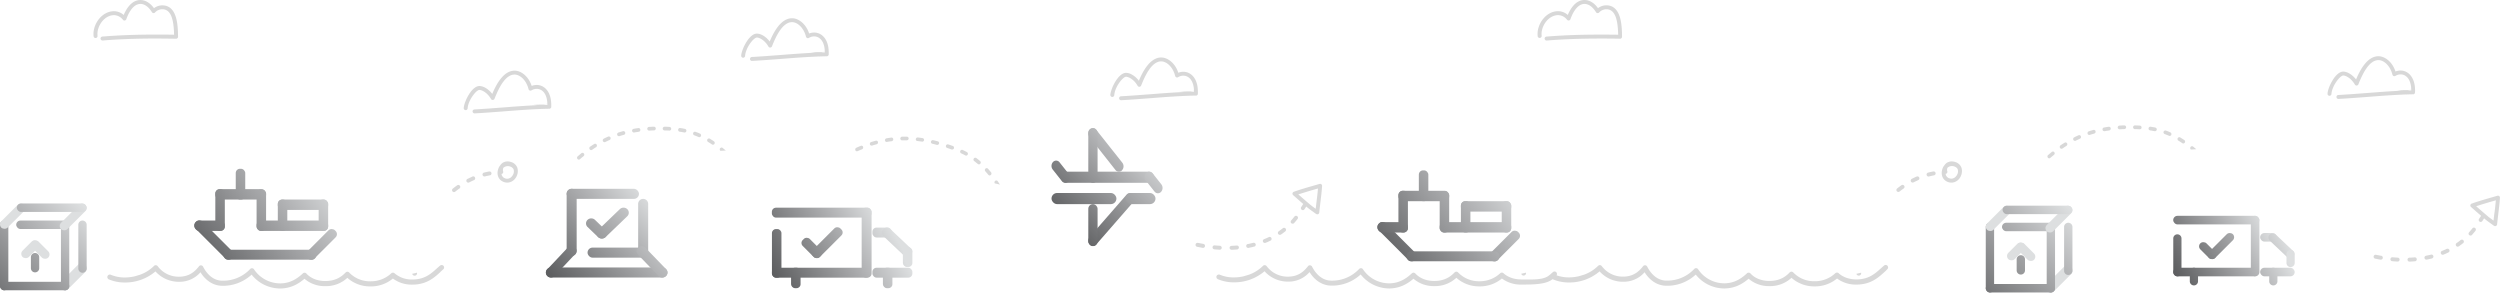 <svg xmlns="http://www.w3.org/2000/svg" xmlns:xlink="http://www.w3.org/1999/xlink" width="1905.96" height="223.05" viewBox="0 0 1905.96 223.05"><defs><style>.cls-1{fill:#c8c8c8;opacity:0.7;isolation:isolate;}.cls-2{fill:url(#linear-gradient);}.cls-3{fill:url(#linear-gradient-2);}.cls-4{fill:url(#linear-gradient-3);}.cls-5{fill:url(#linear-gradient-4);}.cls-6{fill:url(#linear-gradient-5);}.cls-7{fill:url(#linear-gradient-6);}.cls-8{fill:url(#linear-gradient-7);}.cls-9{fill:url(#linear-gradient-8);}.cls-10{fill:url(#linear-gradient-9);}.cls-11{fill:url(#linear-gradient-10);}.cls-12{fill:url(#linear-gradient-11);}.cls-13{fill:url(#linear-gradient-12);}.cls-14{fill:url(#linear-gradient-13);}.cls-15{fill:url(#linear-gradient-14);}.cls-16{fill:url(#linear-gradient-15);}.cls-17{fill:url(#linear-gradient-16);}.cls-18{fill:url(#linear-gradient-17);}.cls-19{fill:url(#linear-gradient-18);}.cls-20{fill:url(#linear-gradient-19);}.cls-21{fill:url(#linear-gradient-20);}.cls-22{fill:url(#linear-gradient-21);}.cls-23{fill:url(#linear-gradient-22);}.cls-24{fill:url(#linear-gradient-23);}.cls-25{fill:url(#linear-gradient-24);}.cls-26{fill:url(#linear-gradient-25);}.cls-27{fill:url(#linear-gradient-26);}.cls-28{fill:url(#linear-gradient-27);}.cls-29{fill:url(#linear-gradient-28);}.cls-30{fill:url(#linear-gradient-29);}.cls-31{fill:url(#linear-gradient-30);}.cls-32{fill:url(#linear-gradient-31);}.cls-33{fill:url(#linear-gradient-32);}.cls-34{fill:url(#linear-gradient-33);}.cls-35{fill:url(#linear-gradient-34);}.cls-36{fill:url(#linear-gradient-35);}.cls-37{fill:url(#linear-gradient-36);}.cls-38{fill:url(#linear-gradient-37);}.cls-39{fill:url(#linear-gradient-38);}.cls-40{fill:url(#linear-gradient-39);}.cls-41{fill:url(#linear-gradient-40);}.cls-42{fill:url(#linear-gradient-41);}.cls-43{fill:url(#linear-gradient-42);}.cls-44{fill:url(#linear-gradient-43);}.cls-45{fill:url(#linear-gradient-44);}.cls-46{fill:url(#linear-gradient-45);}.cls-47{fill:url(#linear-gradient-46);}.cls-48{fill:url(#linear-gradient-47);}.cls-49{fill:url(#linear-gradient-48);}.cls-50{fill:url(#linear-gradient-49);}.cls-51{fill:url(#linear-gradient-50);}.cls-52{fill:url(#linear-gradient-51);}.cls-53{fill:url(#linear-gradient-52);}.cls-54{fill:url(#linear-gradient-53);}.cls-55{fill:url(#linear-gradient-54);}.cls-56{fill:url(#linear-gradient-55);}.cls-57{fill:url(#linear-gradient-56);}.cls-58{fill:url(#linear-gradient-57);}.cls-59{fill:url(#linear-gradient-58);}.cls-60{fill:url(#linear-gradient-59);}.cls-61{fill:url(#linear-gradient-60);}.cls-62{fill:url(#linear-gradient-61);}.cls-63{fill:url(#linear-gradient-62);}.cls-64{fill:url(#linear-gradient-63);}.cls-65{fill:url(#linear-gradient-64);}.cls-66{fill:url(#linear-gradient-65);}.cls-67{fill:url(#linear-gradient-66);}.cls-68{fill:url(#linear-gradient-67);}.cls-69{fill:url(#linear-gradient-68);}.cls-70{fill:url(#linear-gradient-69);}.cls-71{fill:url(#linear-gradient-70);}.cls-72{fill:url(#linear-gradient-71);}.cls-73{fill:url(#linear-gradient-72);}.cls-74{fill:url(#linear-gradient-73);}.cls-75{fill:url(#linear-gradient-74);}.cls-76{fill:url(#linear-gradient-75);}.cls-77{fill:url(#linear-gradient-76);}.cls-78{fill:url(#linear-gradient-77);}.cls-79{fill:url(#linear-gradient-78);}.cls-80{fill:url(#linear-gradient-79);}.cls-81{fill:url(#linear-gradient-80);}.cls-82{fill:url(#linear-gradient-81);}.cls-83{fill:url(#linear-gradient-82);}.cls-84{fill:url(#linear-gradient-83);}.cls-85{fill:url(#linear-gradient-84);}.cls-86{fill:url(#linear-gradient-85);}.cls-87{fill:url(#linear-gradient-86);}.cls-88{fill:url(#linear-gradient-87);}.cls-89{fill:url(#linear-gradient-88);}.cls-90{fill:url(#linear-gradient-89);}.cls-91{fill:url(#linear-gradient-90);}</style><linearGradient id="linear-gradient" x1="1649.26" y1="33.15" x2="1717.64" y2="72.22" gradientTransform="matrix(1, 0, 0, -1, 0, 224.04)" gradientUnits="userSpaceOnUse"><stop offset="0" stop-color="#5e5f61"/><stop offset="0.66" stop-color="#b1b2b4"/><stop offset="1" stop-color="#dddfe0"/></linearGradient><linearGradient id="linear-gradient-2" x1="1666.23" y1="3.45" x2="1734.61" y2="42.52" xlink:href="#linear-gradient"/><linearGradient id="linear-gradient-3" x1="1664.72" y1="6.11" x2="1733.09" y2="45.18" xlink:href="#linear-gradient"/><linearGradient id="linear-gradient-4" x1="1658.67" y1="16.69" x2="1727.05" y2="55.76" gradientTransform="matrix(0.71, 0.71, 0.71, -0.71, 470.17, -983.93)" xlink:href="#linear-gradient"/><linearGradient id="linear-gradient-5" x1="1657.68" y1="18.43" x2="1726.05" y2="57.5" gradientTransform="matrix(0.71, 0.71, 0.71, -0.71, 469.66, -975.74)" xlink:href="#linear-gradient"/><linearGradient id="linear-gradient-6" x1="1665.08" y1="5.46" x2="1733.46" y2="44.53" xlink:href="#linear-gradient"/><linearGradient id="linear-gradient-7" x1="1677.79" y1="-16.77" x2="1746.17" y2="22.3" xlink:href="#linear-gradient"/><linearGradient id="linear-gradient-8" x1="1669.91" y1="-2.98" x2="1738.29" y2="36.09" gradientTransform="matrix(0.69, 0.73, 0.73, -0.69, 517.54, -1051.22)" xlink:href="#linear-gradient"/><linearGradient id="linear-gradient-9" x1="1653.53" y1="25.69" x2="1721.9" y2="64.76" xlink:href="#linear-gradient"/><linearGradient id="linear-gradient-10" x1="1675.84" y1="-13.35" x2="1744.21" y2="25.72" xlink:href="#linear-gradient"/><linearGradient id="linear-gradient-11" x1="1663.61" y1="8.04" x2="1731.99" y2="47.11" xlink:href="#linear-gradient"/><linearGradient id="linear-gradient-12" x1="1678.51" y1="-18.04" x2="1746.89" y2="21.03" xlink:href="#linear-gradient"/><linearGradient id="linear-gradient-13" x1="1473.02" y1="-64.67" x2="1552.91" y2="11.19" gradientTransform="matrix(1.09, -0.04, 0.04, -1.09, -167.74, 334.61)" xlink:href="#linear-gradient"/><linearGradient id="linear-gradient-14" x1="1490.12" y1="-2.56" x2="1570" y2="73.29" xlink:href="#linear-gradient"/><linearGradient id="linear-gradient-15" x1="1487.82" y1="-0.17" x2="1567.7" y2="75.68" xlink:href="#linear-gradient"/><linearGradient id="linear-gradient-16" x1="1510.49" y1="-24.05" x2="1590.38" y2="51.81" xlink:href="#linear-gradient"/><linearGradient id="linear-gradient-17" x1="1509.96" y1="-23.5" x2="1589.85" y2="52.36" xlink:href="#linear-gradient"/><linearGradient id="linear-gradient-18" x1="1512.79" y1="-26.47" x2="1592.68" y2="49.38" xlink:href="#linear-gradient"/><linearGradient id="linear-gradient-19" x1="601.58" y1="-327.91" x2="681.47" y2="-252.06" gradientTransform="matrix(1.1, 0, 0, -1.07, 163.28, 460.82)" xlink:href="#linear-gradient"/><linearGradient id="linear-gradient-20" x1="629.24" y1="-385.5" x2="709.13" y2="-309.65" gradientTransform="matrix(1.17, 0, 0, -1.07, 57.49, 428.39)" xlink:href="#linear-gradient"/><linearGradient id="linear-gradient-21" x1="1486.84" y1="0.86" x2="1566.73" y2="76.71" xlink:href="#linear-gradient"/><linearGradient id="linear-gradient-22" x1="1501.74" y1="-14.84" x2="1581.63" y2="61.01" xlink:href="#linear-gradient"/><linearGradient id="linear-gradient-23" x1="-128.72" y1="-866.22" x2="-48.83" y2="-790.36" gradientTransform="matrix(0, -0.77, -1.07, 0, 2326.52, 1387.88)" xlink:href="#linear-gradient"/><linearGradient id="linear-gradient-24" x1="658.49" y1="-183.34" x2="738.38" y2="-107.49" gradientTransform="matrix(0.74, 0, 0, -1.07, 761.82, 390.74)" xlink:href="#linear-gradient"/><linearGradient id="linear-gradient-25" x1="1051.15" y1="28.69" x2="1144.21" y2="102.56" gradientTransform="matrix(0.71, 0.71, 0.71, -0.71, 283.84, -540.78)" xlink:href="#linear-gradient"/><linearGradient id="linear-gradient-26" x1="1084.31" y1="-13.33" x2="1176.91" y2="60.18" gradientTransform="matrix(0.71, 0.71, 0.71, -0.71, 310.17, -597.72)" xlink:href="#linear-gradient"/><linearGradient id="linear-gradient-27" x1="1072.57" y1="0.75" x2="1165.44" y2="74.47" xlink:href="#linear-gradient"/><linearGradient id="linear-gradient-28" x1="1042.18" y1="40.26" x2="1134.8" y2="113.78" xlink:href="#linear-gradient"/><linearGradient id="linear-gradient-29" x1="1044.75" y1="37.19" x2="1135.32" y2="109.08" xlink:href="#linear-gradient"/><linearGradient id="linear-gradient-30" x1="1069.28" y1="6.6" x2="1161.53" y2="79.83" xlink:href="#linear-gradient"/><linearGradient id="linear-gradient-31" x1="1063.67" y1="11.7" x2="1157.02" y2="85.8" xlink:href="#linear-gradient"/><linearGradient id="linear-gradient-32" x1="1053.19" y1="24.48" x2="1147.98" y2="99.73" xlink:href="#linear-gradient"/><linearGradient id="linear-gradient-33" x1="1062.81" y1="15.41" x2="1154.27" y2="88.01" xlink:href="#linear-gradient"/><linearGradient id="linear-gradient-34" x1="1075.03" y1="0.39" x2="1166.48" y2="72.99" xlink:href="#linear-gradient"/><linearGradient id="linear-gradient-35" x1="1038.82" y1="45.5" x2="1130.26" y2="118.08" xlink:href="#linear-gradient"/><linearGradient id="linear-gradient-36" x1="1041.45" y1="40.24" x2="1136.56" y2="115.73" xlink:href="#linear-gradient"/><linearGradient id="linear-gradient-37" x1="811.75" y1="56.39" x2="874.7" y2="119.33" xlink:href="#linear-gradient"/><linearGradient id="linear-gradient-38" x1="809.96" y1="56.22" x2="873.06" y2="119.32" xlink:href="#linear-gradient"/><linearGradient id="linear-gradient-39" x1="822.11" y1="27.56" x2="895.35" y2="100.79" xlink:href="#linear-gradient"/><linearGradient id="linear-gradient-40" x1="793.61" y1="69.01" x2="867.29" y2="142.69" gradientTransform="matrix(1.02, 0.02, -0.02, -1.02, -17.91, 203.93)" xlink:href="#linear-gradient"/><linearGradient id="linear-gradient-41" x1="790.9" y1="50.46" x2="874.08" y2="133.63" gradientTransform="matrix(1.01, 0.01, -0.01, -1.01, -10.32, 212.47)" xlink:href="#linear-gradient"/><linearGradient id="linear-gradient-42" x1="794.57" y1="66.85" x2="865.61" y2="137.9" xlink:href="#linear-gradient"/><linearGradient id="linear-gradient-43" x1="834.41" y1="43.73" x2="901.58" y2="110.9" gradientTransform="matrix(1.01, -0.01, 0.01, -1.01, -16.32, 240.36)" xlink:href="#linear-gradient"/><linearGradient id="linear-gradient-44" x1="821.28" y1="40.48" x2="884.54" y2="103.73" xlink:href="#linear-gradient"/><linearGradient id="linear-gradient-45" x1="830.99" y1="34.15" x2="894.64" y2="97.8" xlink:href="#linear-gradient"/><linearGradient id="linear-gradient-46" x1="405.51" y1="28.66" x2="478.84" y2="93.22" xlink:href="#linear-gradient"/><linearGradient id="linear-gradient-47" x1="437.64" y1="-5.6" x2="510.54" y2="58.57" xlink:href="#linear-gradient"/><linearGradient id="linear-gradient-48" x1="407.34" y1="29.4" x2="478.16" y2="91.75" xlink:href="#linear-gradient"/><linearGradient id="linear-gradient-49" x1="418.44" y1="16.21" x2="490.55" y2="79.69" xlink:href="#linear-gradient"/><linearGradient id="linear-gradient-50" x1="433.62" y1="-1.51" x2="506.93" y2="63.02" xlink:href="#linear-gradient"/><linearGradient id="linear-gradient-51" x1="434.45" y1="0.8" x2="505.3" y2="63.17" xlink:href="#linear-gradient"/><linearGradient id="linear-gradient-52" x1="461.95" y1="12.85" x2="538.13" y2="79.91" gradientTransform="matrix(1.01, -0.03, 0.01, -1.01, -23.4, 275)" xlink:href="#linear-gradient"/><linearGradient id="linear-gradient-53" x1="421.05" y1="13.38" x2="493.21" y2="76.91" xlink:href="#linear-gradient"/><linearGradient id="linear-gradient-54" x1="416.62" y1="16.28" x2="490.68" y2="81.48" xlink:href="#linear-gradient"/><linearGradient id="linear-gradient-55" x1="579.4" y1="35.04" x2="659.02" y2="80.54" xlink:href="#linear-gradient"/><linearGradient id="linear-gradient-56" x1="599.17" y1="0.78" x2="678.79" y2="46.28" xlink:href="#linear-gradient"/><linearGradient id="linear-gradient-57" x1="595.08" y1="2.52" x2="676.81" y2="49.22" xlink:href="#linear-gradient"/><linearGradient id="linear-gradient-58" x1="590.21" y1="15.95" x2="670.07" y2="61.59" gradientTransform="matrix(0.71, 0.71, 0.71, -0.71, 157.1, -233.27)" xlink:href="#linear-gradient"/><linearGradient id="linear-gradient-59" x1="588.64" y1="17.73" x2="669.91" y2="64.17" gradientTransform="matrix(0.71, 0.71, 0.71, -0.71, 156.51, -223.82)" xlink:href="#linear-gradient"/><linearGradient id="linear-gradient-60" x1="597.07" y1="2.66" x2="677.35" y2="48.54" xlink:href="#linear-gradient"/><linearGradient id="linear-gradient-61" x1="611.58" y1="-23.16" x2="691.98" y2="22.79" xlink:href="#linear-gradient"/><linearGradient id="linear-gradient-62" x1="601.72" y1="-7.55" x2="682.61" y2="38.67" gradientTransform="matrix(0.69, 0.73, 0.73, -0.69, 185.35, -285.19)" xlink:href="#linear-gradient"/><linearGradient id="linear-gradient-63" x1="584.5" y1="26.52" x2="665.16" y2="72.62" xlink:href="#linear-gradient"/><linearGradient id="linear-gradient-64" x1="607.21" y1="-20.41" x2="689.43" y2="26.58" xlink:href="#linear-gradient"/><linearGradient id="linear-gradient-65" x1="595.92" y1="5.96" x2="678.06" y2="52.9" xlink:href="#linear-gradient"/><linearGradient id="linear-gradient-66" x1="611.1" y1="-25.37" x2="693.26" y2="21.57" xlink:href="#linear-gradient"/><linearGradient id="linear-gradient-67" x1="149.19" y1="29.91" x2="242.25" y2="103.79" gradientTransform="matrix(0.71, 0.71, 0.71, -0.71, 18.78, 96.65)" xlink:href="#linear-gradient"/><linearGradient id="linear-gradient-68" x1="182.34" y1="-12.1" x2="274.93" y2="61.4" gradientTransform="matrix(0.71, 0.71, 0.71, -0.71, 45.13, 39.72)" xlink:href="#linear-gradient"/><linearGradient id="linear-gradient-69" x1="170.61" y1="1.98" x2="263.47" y2="75.7" xlink:href="#linear-gradient"/><linearGradient id="linear-gradient-70" x1="140.21" y1="41.49" x2="232.83" y2="115.01" xlink:href="#linear-gradient"/><linearGradient id="linear-gradient-71" x1="142.79" y1="38.41" x2="233.35" y2="110.3" xlink:href="#linear-gradient"/><linearGradient id="linear-gradient-72" x1="167.31" y1="7.82" x2="259.56" y2="81.05" xlink:href="#linear-gradient"/><linearGradient id="linear-gradient-73" x1="161.7" y1="12.93" x2="255.05" y2="87.03" xlink:href="#linear-gradient"/><linearGradient id="linear-gradient-74" x1="151.21" y1="25.71" x2="246" y2="100.96" xlink:href="#linear-gradient"/><linearGradient id="linear-gradient-75" x1="160.84" y1="16.65" x2="252.29" y2="89.24" xlink:href="#linear-gradient"/><linearGradient id="linear-gradient-76" x1="173.06" y1="1.62" x2="264.51" y2="74.21" xlink:href="#linear-gradient"/><linearGradient id="linear-gradient-77" x1="136.85" y1="46.72" x2="228.29" y2="119.31" xlink:href="#linear-gradient"/><linearGradient id="linear-gradient-78" x1="139.48" y1="41.47" x2="234.58" y2="116.97" xlink:href="#linear-gradient"/><linearGradient id="linear-gradient-79" x1="79.96" y1="-9.44" x2="159.85" y2="66.41" gradientTransform="matrix(1.09, -0.04, 0.04, -1.09, -167.73, 334.61)" xlink:href="#linear-gradient"/><linearGradient id="linear-gradient-80" x1="-23.81" y1="-0.88" x2="56.08" y2="74.98" xlink:href="#linear-gradient"/><linearGradient id="linear-gradient-81" x1="-26.11" y1="1.5" x2="53.78" y2="77.36" xlink:href="#linear-gradient"/><linearGradient id="linear-gradient-82" x1="-3.43" y1="-22.38" x2="76.46" y2="53.47" xlink:href="#linear-gradient"/><linearGradient id="linear-gradient-83" x1="-3.96" y1="-21.82" x2="75.93" y2="54.03" xlink:href="#linear-gradient"/><linearGradient id="linear-gradient-84" x1="-1.14" y1="-24.79" x2="78.75" y2="51.07" xlink:href="#linear-gradient"/><linearGradient id="linear-gradient-85" x1="-371.28" y1="672.89" x2="-291.39" y2="748.75" gradientTransform="matrix(1.1, 0, 0, -1.07, -281.33, 1530.84)" xlink:href="#linear-gradient"/><linearGradient id="linear-gradient-86" x1="-284.31" y1="616.45" x2="-204.42" y2="692.3" gradientTransform="matrix(1.17, 0, 0, -1.07, -387.11, 1498.41)" xlink:href="#linear-gradient"/><linearGradient id="linear-gradient-87" x1="-27.08" y1="2.53" x2="52.8" y2="78.39" xlink:href="#linear-gradient"/><linearGradient id="linear-gradient-88" x1="-12.17" y1="-13.17" x2="67.71" y2="62.68" xlink:href="#linear-gradient"/><linearGradient id="linear-gradient-89" x1="1261.42" y1="131.56" x2="1341.31" y2="207.42" gradientTransform="matrix(0, -0.77, -1.07, 0, 1881.92, 2457.88)" xlink:href="#linear-gradient"/><linearGradient id="linear-gradient-90" x1="-786.66" y1="818.1" x2="-706.77" y2="893.95" gradientTransform="matrix(0.74, 0, 0, -1.07, 317.22, 1460.75)" xlink:href="#linear-gradient"/></defs><title>Footerbg</title><g id="Layer_2" data-name="Layer 2"><g id="Layer_1-2" data-name="Layer 1"><g id="Layer_1-3" data-name="Layer 1"><path class="cls-1" d="M335.52,202.48c-.76.65-1.52,1.34-2.3,2-4.64,4.23-9.44,8.6-18.86,8.6a19.88,19.88,0,0,1-13.53-4.73,1.86,1.86,0,0,0-2.51,0,22.69,22.69,0,0,1-16,6.11,21.82,21.82,0,0,1-16.12-6.7,1.86,1.86,0,0,0-1.36-.6,2.08,2.08,0,0,0-1.37.59c-4.17,4.43-9.12,6.5-15.55,6.5-5.83,0-11.06-2.08-14.34-5.72a1.86,1.86,0,0,0-1.31-.61,1.9,1.9,0,0,0-1.36.51c-5.47,5.2-11,7.62-17.38,7.62a24,24,0,0,1-19.87-10.71,1.87,1.87,0,0,0-2.9-.28,28.17,28.17,0,0,1-21.15,8.94c-8.53,0-13.17-7.48-14.77-10.69a1.86,1.86,0,0,0-1.48-1,1.84,1.84,0,0,0-1.65.71c-3.08,3.94-7.35,7.94-15.35,7.94a19.92,19.92,0,0,1-16.13-8,1.87,1.87,0,0,0-2.85-.2,28.68,28.68,0,0,1-10.75,6.73l-3.82,1.15a33.33,33.33,0,0,1-7.61.9,27.2,27.2,0,0,1-10.71-2.07A1.87,1.87,0,1,0,83,213a30.93,30.93,0,0,0,12.19,2.38,35.62,35.62,0,0,0,23.34-8.45,23.79,23.79,0,0,0,17.82,7.9,21.12,21.12,0,0,0,16.5-7.26c4.08,6.6,10.06,10.32,16.75,10.32a32,32,0,0,0,22.23-8.53,27.79,27.79,0,0,0,21.68,10.58c6.77,0,12.88-2.42,18.61-7.42a23.45,23.45,0,0,0,15.79,5.63,23.82,23.82,0,0,0,16.9-6.32,25.87,25.87,0,0,0,17.5,6.53,26.19,26.19,0,0,0,17.23-6A24.12,24.12,0,0,0,314.34,217c10.87,0,16.69-5.31,21.37-9.57l0-.1c.75-.69,1.48-1.36,2.22-2a1.86,1.86,0,0,0-2.43-2.82Z"/><path class="cls-1" d="M134.22,29.53a1.55,1.55,0,0,0,1.08-.44,1.5,1.5,0,0,0,.44-1.08c-.1-7.77-.31-23.93-12-23.93a10.33,10.33,0,0,0-6.34,2.18c-2.91-4-6.53-6.24-10.33-6.24-6.82,0-10.82,6.81-12.76,11.4a11.24,11.24,0,0,0-7.37-2.87c-9,0-15.68,9.18-15.68,17.39a15,15,0,0,0,.09,1.65,1.51,1.51,0,1,0,3-.33,11.92,11.92,0,0,1-.07-1.32c0-6.66,5.54-14.39,12.68-14.39a8.89,8.89,0,0,1,6.78,3.55,1.5,1.5,0,0,0,2.58-.47C97.25,11.91,100.76,3,107.07,3c4.26,0,7.32,3.94,8.74,6.27a1.5,1.5,0,0,0,2.36.26,7.57,7.57,0,0,1,5.55-2.49c7.34,0,8.76,9.58,9,19.43-5-.1-9.52-.1-13.7-.1-15.74,0-28.75.51-40.94,1.51a1.5,1.5,0,1,0,.12,3h.13c12.1-1,25-1.5,40.68-1.5C123.6,29.4,128.58,29.45,134.22,29.53Z"/><path class="cls-1" d="M348.57,141.26c-1.1.78-2.2,1.6-3.27,2.45l-.1.08a1.5,1.5,0,1,0,2,2.23,38.54,38.54,0,0,1,3.13-2.34,1.5,1.5,0,0,0-1.77-2.42Z"/><path class="cls-1" d="M488.18,98.83a1.37,1.37,0,0,0-1.53-1.19c-1.22.17-2.44.37-3.62.58a1.41,1.41,0,0,0-1.11,1.63,1.37,1.37,0,0,0,1.34,1.17h.23v0c1.16-.21,2.34-.39,3.53-.56a1.4,1.4,0,0,0,1.17-1.58Z"/><path class="cls-1" d="M476.61,101a1.36,1.36,0,0,0-1.65-1c-1.18.33-2.36.69-3.53,1.07a1.42,1.42,0,0,0-.88,1.77,1.36,1.36,0,0,0,1.29,1,1.3,1.3,0,0,0,.41-.07l0,0c1.13-.34,2.28-.68,3.42-1a1.42,1.42,0,0,0,1-1.73Z"/><path class="cls-1" d="M465.42,104.83a1.34,1.34,0,0,0-1.77-.69c-1.12.49-2.25,1-3.35,1.58a1.44,1.44,0,0,0-.63,1.88,1.35,1.35,0,0,0,1.22.8,1.31,1.31,0,0,0,.59-.14v0c1.07-.53,2.16-1.05,3.24-1.53a1.43,1.43,0,0,0,.71-1.85Z"/><path class="cls-1" d="M510.35,96.76q-1.78-.14-3.65-.14a1.41,1.41,0,1,0-.07,2.82q1.84,0,3.58.14h.06a1.41,1.41,0,1,0,.08-2.82Z"/><path class="cls-1" d="M454.87,110.21a1.33,1.33,0,0,0-1.83-.42c-1,.61-2.1,1.3-3.1,2h0a1.44,1.44,0,0,0-.39,2,1.34,1.34,0,0,0,1.14.64,1.31,1.31,0,0,0,.74-.23h0c1-.71,2-1.37,3-2a1.44,1.44,0,0,0,.46-1.94Z"/><path class="cls-1" d="M498.48,96.59q-1.83.06-3.65.17a1.41,1.41,0,0,0,.08,2.82H495q1.78-.11,3.58-.17a1.41,1.41,0,0,0-.08-2.82Z"/><path class="cls-1" d="M445.14,117h0a1.32,1.32,0,0,0-1.86-.2q-1.42,1.15-2.85,2.38a1.45,1.45,0,0,0-.18,2,1.28,1.28,0,0,0,1.87.19h0q1.4-1.2,2.79-2.32a1.45,1.45,0,0,0,.24-2Z"/><path class="cls-1" d="M360.2,134.62c-1.23.54-2.48,1.13-3.7,1.76l-.09,0-.14.08a1.5,1.5,0,1,0,1.61,2.53c1.16-.6,2.34-1.16,3.52-1.67h0a1.5,1.5,0,0,0-1.25-2.73Z"/><path class="cls-1" d="M372.93,130.73c-1.33.24-2.68.54-4,.88h0a1.5,1.5,0,0,0,.76,2.9c1.25-.33,2.53-.61,3.8-.84h.09a1.5,1.5,0,0,0-.63-2.93Z"/><path class="cls-1" d="M394.46,128l-.07-.15a7.13,7.13,0,0,0-4.74-4.33c-3.39-1.13-6.62-.08-8.24,2.5h0a7.85,7.85,0,0,0-1.54,2.73c-1.57,4.55.27,8.67,4.43,10.07s8.47-1,10-5.55a8.54,8.54,0,0,0,.25-4.78A1.49,1.49,0,0,0,394.46,128Zm-3,4.36c-.84,2.51-3.31,4.66-6.24,3.66v0a4,4,0,0,1-2.89-3.43h.16a1.5,1.5,0,0,0,1.14-1.79,4.42,4.42,0,0,1-.08-2.34,3.74,3.74,0,0,1,.24-.56,5.16,5.16,0,0,1,5.14-.93,4.59,4.59,0,0,1,2.59,2A5.56,5.56,0,0,1,391.49,132.36Z"/><path class="cls-1" d="M409.16,64.77a10.39,10.39,0,0,0-3.81.74c-2.53-7.64-8.29-11.64-13-11.64-8.76,0-14.31,11.14-17.06,17.71-3.1-4-7-6-9.76-6-6,0-11.68,12-12,16.78a1.5,1.5,0,0,0,3,.2c.36-6,6.45-14,9-14,1.55,0,5.8,1.69,8.8,6.91a1.48,1.48,0,0,0,1.41.74,1.5,1.5,0,0,0,1.28-.94c3.12-7.91,8.11-18.43,15.32-18.43,3.8,0,8.81,3.9,10.62,11.14a1.5,1.5,0,0,0,2.24.91,7.62,7.62,0,0,1,4-1.15c3.74,0,8.11,3.2,8.11,12.2L414.8,80a6.84,6.84,0,0,0,2.4-1.07v-.19a3.05,3.05,0,0,1-2.47,1,80.52,80.52,0,0,0-8.55.32h.89c.9,0,1.82.06,2.74.12-8.72.39-17.41,1.06-25.88,1.72-7.28.54-14.81,1.15-22.19,1.54a1.5,1.5,0,1,0,.08,3h.08c7.42-.39,15-1,22.26-1.54,11.31-.88,23-1.79,34.61-2a1.5,1.5,0,0,0,1.5-1.38V80C420.27,69.48,414.69,64.77,409.16,64.77Z"/><path class="cls-1" d="M952.15,188.91h0c1.36-.26,2.7-.57,4-.91h.16a1.5,1.5,0,1,0-.91-2.86c-1.25.32-2.53.61-3.82.87h-.09a1.5,1.5,0,1,0,.66,2.89Z"/><path class="cls-1" d="M939,190.45v0c1.36-.06,2.73-.14,4.07-.26h.11a1.51,1.51,0,1,0-.37-3c-1.29.11-2.61.19-3.93.24a1.5,1.5,0,0,0,.12,3Z"/><path class="cls-1" d="M984.61,170.25a1.5,1.5,0,0,0,2-.18c.91-1,1.8-2.06,2.64-3.14a1.5,1.5,0,0,0-.27-2.1l0,0a1.5,1.5,0,0,0-2.1.26c-.79,1-1.64,2-2.5,3h0a1.5,1.5,0,0,0,.11,2.12Z"/><path class="cls-1" d="M316.51,210.14a1.86,1.86,0,0,0,1.39-2.24l-3.63.85A1.86,1.86,0,0,0,316.51,210.14Z"/><path class="cls-1" d="M976.59,178.83h0c1.12-.78,2.23-1.6,3.3-2.45A1.5,1.5,0,0,0,978,174c-1,.81-2.06,1.59-3.12,2.32a1.5,1.5,0,0,0,1.72,2.46Z"/><path class="cls-1" d="M1417.45,210.1a1.86,1.86,0,0,0,1.45-2.2l-3.62.85A1.86,1.86,0,0,0,1417.45,210.1Z"/><path class="cls-1" d="M1174,28.91a1.51,1.51,0,0,0,1.33-1.67,11.41,11.41,0,0,1-.08-1.32c0-6.65,5.54-14.39,12.68-14.39a8.9,8.9,0,0,1,6.78,3.55,1.5,1.5,0,0,0,2.58-.47C1198.22,11.89,1201.74,3,1208,3c4.26,0,7.32,3.94,8.76,6.29a1.51,1.51,0,0,0,2.36.26,7.55,7.55,0,0,1,5.55-2.49c7.34,0,8.76,9.58,9,19.43-5-.1-9.52-.1-13.7-.1-15.73,0-28.74.51-40.93,1.51a1.5,1.5,0,0,0,.12,3h.13c12.11-1,25-1.5,40.68-1.5,4.59,0,9.57,0,15.21.13a1.55,1.55,0,0,0,1-.46,1.47,1.47,0,0,0,.44-1.08c-.1-7.77-.3-23.93-12-23.93a10.29,10.29,0,0,0-6.33,2.18C1215.45,2.2,1211.83,0,1208,0c-6.82,0-10.82,6.81-12.74,11.4a11.25,11.25,0,0,0-7.37-2.87c-9,0-15.68,9.18-15.68,17.39a14.93,14.93,0,0,0,.09,1.65A1.51,1.51,0,0,0,1174,28.91Z"/><path class="cls-1" d="M993.57,155.5q-.77,1.2-1.56,2.39a1.5,1.5,0,0,0,.33,2l.09.06h0a1.5,1.5,0,0,0,2.08-.42c.46-.69.91-1.38,1.36-2.08.86.75,1.56,1.31,1.86,1.54,1.6,1.23,3.26,2.41,4.86,3.55l.82.58a1.5,1.5,0,0,0,2.37-1.08c.3-2.91.65-5.89,1-8.76h0c.45-3.78.92-7.69,1.16-11.52a1.49,1.49,0,0,0-.56-1.27,1.43,1.43,0,0,0-1.36-.27l-2.56.74c-5.64,1.62-11.47,3.26-17.09,5.26a1.5,1.5,0,0,0-.51,2.53C988,150.64,991,153.33,993.57,155.5Zm10.76-11.67.48-.14c-.26,3.08-.64,6.23-1,9.23-.25,2-.5,4.15-.73,6.26-1.16-.83-2.34-1.69-3.47-2.56-.88-.67-5.91-5-9.78-8.4C994.62,146.63,999.55,145.21,1004.33,143.83Z"/><path class="cls-1" d="M1161.95,210.05a1.86,1.86,0,0,0,1.45-2.2l-3.62.85A1.86,1.86,0,0,0,1161.95,210.05Z"/><path class="cls-1" d="M964.87,185.12v0c1.27-.51,2.53-1.07,3.75-1.66a1.5,1.5,0,1,0-1.31-2.7c-1.16.59-2.36,1.1-3.57,1.59h-.08a1.5,1.5,0,0,0,1.21,2.75Z"/><path class="cls-1" d="M522.16,98.25c-1.17-.25-2.39-.46-3.63-.65h0a1.36,1.36,0,0,0-1.5,1.2,1.4,1.4,0,0,0,1.15,1.6c1.2.18,2.37.39,3.5.62h.27l0,0a1.37,1.37,0,0,0,1.33-1.14A1.41,1.41,0,0,0,522.16,98.25Z"/><path class="cls-1" d="M1671.92,111.72h0a1.32,1.32,0,0,0-1.84.31V112a1.45,1.45,0,0,0,.24,2l4.08-.24c-.81-.7-1.62-1.36-2.42-2Z"/><path class="cls-1" d="M1665.28,106.76c-1.05-.7-2.14-1.37-3.14-2h-.06a1.33,1.33,0,0,0-1.79.54,1.44,1.44,0,0,0,.49,1.93c1,.6,2,1.25,3,1.93a1.28,1.28,0,0,0,.73.23l0,0a1.34,1.34,0,0,0,1.14-.65h0A1.44,1.44,0,0,0,1665.28,106.76Z"/><path class="cls-1" d="M1654.63,100.91c-1.13-.49-2.29-1-3.46-1.37a1.34,1.34,0,0,0-1.67.89,1.42,1.42,0,0,0,.84,1.79c1.1.4,2.21.84,3.29,1.31a1.34,1.34,0,0,0,.53.11l-.05,0a1.36,1.36,0,0,0,1.25-.86A1.43,1.43,0,0,0,1654.63,100.91Z"/><path class="cls-1" d="M1828,196.43c-1.3-.07-2.63-.17-3.94-.29h0a1.5,1.5,0,0,0-1.06,2.68,1.53,1.53,0,0,0,.78.3c1.35.13,2.71.23,4.05.3a1.5,1.5,0,1,0,.17-3Z"/><path class="cls-1" d="M1643.18,97.25c-1.18-.25-2.4-.46-3.64-.65a1.37,1.37,0,0,0-1.52,1.2,1.4,1.4,0,0,0,1.15,1.6c1.19.18,2.37.39,3.49.62h.27l0,0a1.37,1.37,0,0,0,1.33-1.14A1.41,1.41,0,0,0,1643.18,97.25Z"/><path class="cls-1" d="M1839.69,71.94a1.5,1.5,0,0,0,1.47-1.41c.05-.54.05-1,.05-1.54,0-10.51-5.58-15.22-11.11-15.22a10.36,10.36,0,0,0-3.81.74c-2.53-7.64-8.29-11.64-13-11.64-8.76,0-14.32,11.14-17.06,17.71-3.1-4-7.05-6-9.76-6-6,0-11.69,12-12,16.78v.14a1.5,1.5,0,1,0,3,.06c.4-6,6.5-14,9.05-14,1.55,0,5.75,1.69,8.8,6.91a1.5,1.5,0,0,0,2.69-.21c3.13-7.91,8.12-18.43,15.33-18.43,3.8,0,8.81,3.9,10.62,11.14a1.52,1.52,0,0,0,.89,1,1.5,1.5,0,0,0,1.35-.11,7.62,7.62,0,0,1,4-1.15c3.74,0,8.11,3.2,8.11,12.2l-2.51.07a6.9,6.9,0,0,0,2.4-1.07v-.19a3.06,3.06,0,0,1-2.47,1,80.52,80.52,0,0,0-8.55.32h.89c.9,0,1.82.06,2.74.12-8.72.39-17.41,1.06-25.88,1.72-7.28.54-14.81,1.15-22.19,1.54a1.5,1.5,0,0,0,.08,3h.08c7.42-.39,15-1,22.26-1.54,11.31-.88,23-1.79,34.61-2Z"/><path class="cls-1" d="M1815.29,195c-1.29-.23-2.59-.48-3.88-.75l0,0a1.5,1.5,0,0,0-1.22,2.65,1.43,1.43,0,0,0,.6.28c1.34.28,2.68.54,4,.77h.12a1.51,1.51,0,1,0,.4-3Z"/><path class="cls-1" d="M1597.62,100.06a1.36,1.36,0,0,0-1.65-1c-1.18.33-2.37.69-3.54,1.07a1.42,1.42,0,0,0-.88,1.77,1.36,1.36,0,0,0,1.29,1,1.26,1.26,0,0,0,.41-.07l-.05,0c1.13-.34,2.28-.68,3.42-1a1.42,1.42,0,0,0,1-1.73Z"/><path class="cls-1" d="M1586.41,103.83a1.34,1.34,0,0,0-1.76-.69c-1.11.49-2.24,1-3.34,1.58a1.44,1.44,0,0,0-.64,1.88,1.36,1.36,0,0,0,1.23.8,1.31,1.31,0,0,0,.59-.14h0c1.07-.53,2.16-1,3.23-1.53a1.43,1.43,0,0,0,.71-1.85Z"/><path class="cls-1" d="M1631.34,95.76q-1.78-.14-3.66-.14a1.41,1.41,0,1,0-.06,2.82q1.83,0,3.57.14h.08a1.41,1.41,0,0,0,.07-2.82Z"/><path class="cls-1" d="M1619.47,95.59c-1.23,0-2.44.1-3.65.17a1.4,1.4,0,0,0-1.28,1.49,1.38,1.38,0,0,0,1.36,1.33h.08q1.77-.11,3.57-.17a1.41,1.41,0,0,0-.08-2.82Z"/><path class="cls-1" d="M1607.66,96.64c-1.22.17-2.44.37-3.63.58a1.4,1.4,0,0,0-1.1,1.63,1.36,1.36,0,0,0,1.33,1.17h.23v0c1.16-.21,2.34-.39,3.53-.56a1.4,1.4,0,0,0,1.16-1.58A1.37,1.37,0,0,0,1607.66,96.64Z"/><path class="cls-1" d="M1853.38,194.12c-1.25.32-2.54.61-3.83.87h0a1.49,1.49,0,0,0-1.16,1.76,1.45,1.45,0,0,0,.55.89,1.5,1.5,0,0,0,1.21.28h0c1.35-.26,2.69-.57,4-.91a1.5,1.5,0,0,0-.75-2.9Z"/><path class="cls-1" d="M1904,149.24l-2.56.74c-5.64,1.62-11.47,3.26-17.09,5.26a1.5,1.5,0,0,0-.51,2.53c2.09,1.88,5.17,4.57,7.7,6.74-.52.8-1,1.6-1.57,2.39a1.5,1.5,0,0,0,.34,2l.09.06h0a1.5,1.5,0,0,0,2.08-.42c.45-.69.91-1.38,1.36-2.08.86.75,1.56,1.31,1.86,1.54,1.6,1.23,3.26,2.41,4.86,3.55l.82.58a1.5,1.5,0,0,0,2.37-1.08c.3-2.91.65-5.89,1-8.76.45-3.78.92-7.69,1.17-11.51a1.52,1.52,0,0,0-.56-1.27A1.43,1.43,0,0,0,1904,149.24Zm-2.23,12.69c-.25,2-.5,4.15-.73,6.26-1.16-.83-2.34-1.69-3.47-2.56-.87-.67-5.91-5-9.78-8.4,4.8-1.59,9.73-3,14.51-4.39l.47-.14C1902.55,155.78,1902.17,158.93,1901.81,161.93Z"/><path class="cls-1" d="M1840.82,196.22c-1.29.11-2.62.19-3.93.24a1.5,1.5,0,0,0,.12,3v0c1.36-.06,2.73-.14,4.06-.26h.12a1.51,1.51,0,0,0-.37-3Z"/><path class="cls-1" d="M1575.88,109.22a1.34,1.34,0,0,0-1.84-.43c-1,.61-2.1,1.3-3.1,2h0a1.44,1.44,0,0,0-.39,2,1.34,1.34,0,0,0,1.14.64,1.32,1.32,0,0,0,.74-.23h0c1-.68,2-1.35,3-2a1.45,1.45,0,0,0,.46-1.94Z"/><path class="cls-1" d="M1865.32,189.72c-1.16.59-2.36,1.1-3.57,1.59l-.06,0a1.5,1.5,0,0,0-.77,2,1.58,1.58,0,0,0,.47.62,1.51,1.51,0,0,0,1.49.2v0c1.27-.52,2.53-1.08,3.75-1.66a1.5,1.5,0,0,0-1.31-2.7Z"/><path class="cls-1" d="M1876,183c-1,.81-2.06,1.59-3.13,2.32a1.5,1.5,0,0,0,1.71,2.47h0c1.12-.78,2.23-1.6,3.29-2.45l.12-.09a1.51,1.51,0,0,0-2-2.25Z"/><path class="cls-1" d="M1887,173.84l0,0a1.5,1.5,0,0,0-2.1.26c-.8,1-1.65,2-2.51,3a1.51,1.51,0,0,0,.11,2.12l.09.07a1.5,1.5,0,0,0,2-.18c.91-1,1.8-2.06,2.64-3.14A1.5,1.5,0,0,0,1887,173.84Z"/><path class="cls-1" d="M726.37,111.28q-1.68-.61-3.46-1.19a1.41,1.41,0,0,0-.87,2.68q1.74.57,3.38,1.17h.07v0a1.41,1.41,0,1,0,.88-2.68Z"/><path class="cls-1" d="M715,107.76q-1.78-.48-3.55-.89a1.41,1.41,0,0,0-.73,2.72h.08q1.73.41,3.47.87v0a1.41,1.41,0,0,0,.73-2.72Z"/><path class="cls-1" d="M681,106.06a1.34,1.34,0,0,0-1.49-1.17c-1.21.16-2.44.35-3.66.56a1.43,1.43,0,0,0-1.15,1.62,1.35,1.35,0,0,0,.94,1.12,1.3,1.3,0,0,0,.6,0v0c1.18-.21,2.37-.39,3.55-.54a1.43,1.43,0,0,0,1.21-1.57Z"/><path class="cls-1" d="M691.43,104.21h-3.69a1.42,1.42,0,0,0-1.36,1.44,1.36,1.36,0,0,0,1,1.32,1.3,1.3,0,0,0,.41,0h3.56a1.42,1.42,0,0,0,1.39-1.41h0A1.35,1.35,0,0,0,691.43,104.21Z"/><path class="cls-1" d="M703.37,105.29c-1.22-.19-2.44-.35-3.64-.49A1.4,1.4,0,0,0,698.2,106a1.37,1.37,0,0,0,.94,1.5h.23c1.16.14,2.35.3,3.53.48a1.4,1.4,0,0,0,1.59-1.14h0A1.37,1.37,0,0,0,703.37,105.29Z"/><path class="cls-1" d="M533.62,101.86c-1.13-.49-2.3-1-3.46-1.37a1.35,1.35,0,0,0-1.68.89,1.42,1.42,0,0,0,.84,1.79c1.11.4,2.22.84,3.3,1.31a1.3,1.3,0,0,0,.52.11l0,0a1.36,1.36,0,0,0,1.25-.86A1.43,1.43,0,0,0,533.62,101.86Z"/><path class="cls-1" d="M1566.15,116h0a1.32,1.32,0,0,0-1.86-.19c-.95.77-1.86,1.56-2.86,2.38a1.45,1.45,0,0,0-.17,2v.06a1.32,1.32,0,0,0,1.86.13h0c.93-.81,1.86-1.58,2.8-2.33a1.44,1.44,0,0,0,.24-2Z"/><path class="cls-1" d="M544.25,107.71c-1-.7-2.14-1.37-3.14-2h0a1.33,1.33,0,0,0-1.8.54,1.44,1.44,0,0,0,.49,1.93c1,.6,2,1.25,3,1.93a1.32,1.32,0,0,0,.74.23h0a1.35,1.35,0,0,0,1.14-.64h0A1.44,1.44,0,0,0,544.25,107.71Z"/><path class="cls-1" d="M669.33,108.21a1.33,1.33,0,0,0-1.63-.93c-1.18.32-2.37.67-3.56,1a1.44,1.44,0,0,0-.93,1.76,1.34,1.34,0,0,0,.9.93,1.31,1.31,0,0,0,.78,0l0,0c1.15-.35,2.32-.7,3.46-1a1.44,1.44,0,0,0,1-1.72Z"/><path class="cls-1" d="M549.07,113l-.06,0a1.45,1.45,0,0,0,.25,2l4.08-.24-2.42-2A1.33,1.33,0,0,0,549.07,113Z"/><path class="cls-1" d="M620.69,24.81a10.39,10.39,0,0,0-3.81.74c-2.53-7.64-8.29-11.64-13-11.64-8.76,0-14.31,11.14-17.06,17.71-3.1-4-7-6-9.76-6-6,0-11.68,12.05-12,16.78a1.5,1.5,0,0,0,3,.2c.36-6,6.45-14,9-14,1.55,0,5.8,1.69,8.8,6.91a1.5,1.5,0,0,0,2.69-.2c3.12-7.91,8.11-18.43,15.32-18.43,3.8,0,8.81,3.9,10.62,11.14a1.5,1.5,0,0,0,2.21.88,7.62,7.62,0,0,1,4-1.16c3.74,0,8.11,3.2,8.11,12.2L626.3,40a6.84,6.84,0,0,0,2.4-1.07v-.19a3.06,3.06,0,0,1-2.47,1,80.52,80.52,0,0,0-8.55.32h.89c.9,0,1.82.06,2.74.12-8.72.39-17.41,1.06-25.88,1.72-7.28.54-14.81,1.15-22.19,1.54a1.5,1.5,0,0,0,.08,3h.08c7.42-.39,15-1,22.26-1.54,11.31-.88,23-1.79,34.61-2a1.5,1.5,0,0,0,1.53-1.34V40C631.8,29.52,626.22,24.81,620.69,24.81Z"/><path class="cls-1" d="M737.21,116c-1-.57-2.16-1.14-3.29-1.67h0a1.36,1.36,0,0,0-1.79.71,1.4,1.4,0,0,0,.64,1.86c1.09.51,2.17,1,3.17,1.6l.23.09a1.37,1.37,0,0,0,1.58-.7A1.41,1.41,0,0,0,737.21,116Z"/><path class="cls-1" d="M658,111.9a1.33,1.33,0,0,0-1.73-.72q-1.7.69-3.42,1.46a1.45,1.45,0,0,0-.74,1.85v.07h0a1.32,1.32,0,0,0,1.75.66v0q1.68-.75,3.33-1.4A1.45,1.45,0,0,0,658,112Z"/><path class="cls-1" d="M1436.43,202.42c-.76.65-1.52,1.34-2.3,2-4.64,4.23-9.44,8.6-18.86,8.6-5.38,0-10.19-1.68-13.52-4.73a1.87,1.87,0,0,0-2.52,0,22.69,22.69,0,0,1-15.95,6.11,21.83,21.83,0,0,1-16.13-6.7,1.86,1.86,0,0,0-1.36-.6,2.11,2.11,0,0,0-1.37.59c-4.17,4.43-9.11,6.5-15.55,6.5-5.83,0-11.06-2.08-14.34-5.72a1.85,1.85,0,0,0-1.31-.61,1.92,1.92,0,0,0-1.36.51c-5.47,5.2-11,7.62-17.38,7.62a24,24,0,0,1-19.87-10.71,1.87,1.87,0,0,0-1.38-.83,1.9,1.9,0,0,0-1.52.55,28.15,28.15,0,0,1-21.14,8.94c-8.53,0-13.17-7.48-14.77-10.69a1.88,1.88,0,0,0-1.48-1,1.84,1.84,0,0,0-1.66.71c-3.08,3.94-7.34,7.94-15.34,7.94a19.94,19.94,0,0,1-16.14-8,1.86,1.86,0,0,0-2.84-.2,28.72,28.72,0,0,1-10.75,6.73l-3.83,1.15a33.32,33.32,0,0,1-7.61.9,28,28,0,0,1-9.47-1.58,1.86,1.86,0,0,0-2.75-2.46c-.76.65-1.52,1.34-2.3,2-4.64,4.23-12.44,3.6-21.86,3.6-5.38,0-10.19-1.68-13.52-4.73a1.87,1.87,0,0,0-2.52,0,22.69,22.69,0,0,1-15.95,6.11,21.83,21.83,0,0,1-16.13-6.7,1.86,1.86,0,0,0-1.36-.6,2.11,2.11,0,0,0-1.37.59c-4.17,4.43-9.11,6.5-15.55,6.5-5.83,0-11.06-2.08-14.34-5.72a1.85,1.85,0,0,0-1.31-.61,1.92,1.92,0,0,0-1.36.51c-5.47,5.2-11,7.62-17.38,7.62a24,24,0,0,1-19.87-10.71,1.87,1.87,0,0,0-1.38-.83,1.9,1.9,0,0,0-1.52.55,28.15,28.15,0,0,1-21.14,8.94c-8.53,0-13.17-7.48-14.77-10.69a1.88,1.88,0,0,0-1.48-1,1.84,1.84,0,0,0-1.66.71c-3.07,3.94-7.34,7.94-15.34,7.94a19.92,19.92,0,0,1-16.13-8,1.87,1.87,0,0,0-2.85-.2,28.67,28.67,0,0,1-10.75,6.73l-3.82,1.15a33.33,33.33,0,0,1-7.61.9,27.19,27.19,0,0,1-10.7-2.07,1.86,1.86,0,1,0-1.47,3.42,30.92,30.92,0,0,0,12.24,2.41,35.62,35.62,0,0,0,23.34-8.46,23.79,23.79,0,0,0,17.82,7.9,21.1,21.1,0,0,0,16.49-7.26c4.08,6.6,10.07,10.32,16.76,10.32a32,32,0,0,0,22.23-8.53A27.77,27.77,0,0,0,1059,219.91c6.77,0,12.87-2.42,18.61-7.42a23.44,23.44,0,0,0,15.78,5.63,23.83,23.83,0,0,0,16.91-6.32,25.85,25.85,0,0,0,17.5,6.53,26.18,26.18,0,0,0,17.23-6,24.1,24.1,0,0,0,14.76,4.64c10.51,0,19.1-.29,23.89-4.16a2.11,2.11,0,0,0,.31.17,30.91,30.91,0,0,0,12.18,2.38,35.64,35.64,0,0,0,23.35-8.46,23.77,23.77,0,0,0,17.82,7.9,21.1,21.1,0,0,0,16.49-7.26c4.08,6.6,10.07,10.32,16.76,10.32a32,32,0,0,0,22.23-8.53,27.77,27.77,0,0,0,21.68,10.58c6.77,0,12.87-2.42,18.61-7.42a23.44,23.44,0,0,0,15.78,5.63,23.83,23.83,0,0,0,16.91-6.32,25.85,25.85,0,0,0,17.5,6.53,26.18,26.18,0,0,0,17.23-6,24.1,24.1,0,0,0,14.76,4.64c10.87,0,16.69-5.31,21.37-9.57v0a19.59,19.59,0,0,0,2.15-2.12,1.86,1.86,0,0,0-2.43-2.82Z"/><path class="cls-1" d="M1449.62,141.22c-1.1.78-2.2,1.6-3.27,2.45a1.47,1.47,0,0,0-.49.7,1.5,1.5,0,0,0,2.35,1.65h0c1-.81,2.08-1.6,3.14-2.35l.08-.06a1.5,1.5,0,0,0-1.81-2.39Z"/><path class="cls-1" d="M1461.21,134.6c-1.24.54-2.49,1.13-3.71,1.76a1.5,1.5,0,0,0-.73.86,1.53,1.53,0,0,0,.09,1.16,1.5,1.5,0,0,0,2,.64c1.16-.55,2.35-1.12,3.55-1.67a1.5,1.5,0,0,0-1.2-2.75Z"/><path class="cls-1" d="M1473.9,130.73c-1.33.24-2.68.54-4,.88a1.5,1.5,0,0,0-1.05,1,1.44,1.44,0,0,0,0,.85,1.5,1.5,0,0,0,1.83,1.07h0c1.25-.32,2.53-.6,3.82-.86h0a1.5,1.5,0,1,0-.62-2.94Z"/><path class="cls-1" d="M1495.45,128a1,1,0,0,0-.07-.15,7.11,7.11,0,0,0-4.73-4.33c-3.39-1.13-6.62-.08-8.24,2.5a7.85,7.85,0,0,0-1.55,2.74c-1.52,4.55.3,8.69,4.43,10.07h0c4.21,1.4,8.52-1,10-5.57a8.49,8.49,0,0,0,.25-4.78A1.27,1.27,0,0,0,1495.45,128Zm-3,4.29c-.84,2.51-3.31,4.66-6.24,3.66a4,4,0,0,1-2.89-3.43h.16a1.5,1.5,0,0,0,1.14-1.79,4.38,4.38,0,0,1-.08-2.34,4.51,4.51,0,0,1,.24-.56,5.16,5.16,0,0,1,5.14-.93,4.58,4.58,0,0,1,2.58,2h0A5.59,5.59,0,0,1,1492.49,132.3Z"/><path class="cls-1" d="M911.77,72.91a1.5,1.5,0,0,0,1.48-1.43V69.94c0-10.51-5.58-15.22-11.11-15.22a10.39,10.39,0,0,0-3.81.74c-2.53-7.64-8.29-11.64-13-11.64-8.76,0-14.31,11.14-17.06,17.71-3.1-4-7-6-9.76-6-6,0-11.68,12-12,16.78a1.5,1.5,0,0,0,3,.2c.36-6,6.46-14,9-14,1.55,0,5.8,1.69,8.8,6.91a1.5,1.5,0,0,0,2.69-.2c3.12-7.91,8.11-18.43,15.32-18.43,3.8,0,8.81,3.9,10.62,11.14a1.5,1.5,0,0,0,2.24.91,7.62,7.62,0,0,1,4-1.15c3.74,0,8.11,3.2,8.11,12.2l-2.51.07a6.84,6.84,0,0,0,2.4-1.07V68.7a3.06,3.06,0,0,1-2.47,1,80.52,80.52,0,0,0-8.55.32H900c.9,0,1.82.06,2.74.12-8.72.39-17.41,1.06-25.88,1.72-7.28.54-14.81,1.15-22.19,1.54a1.5,1.5,0,0,0,.08,3h.08c7.42-.39,15-1,22.26-1.54,11.31-.88,23-1.79,34.61-2Z"/><path class="cls-1" d="M929.84,190.37a1.5,1.5,0,0,0,.17-3c-1.29-.07-2.62-.17-3.93-.29H926a1.5,1.5,0,0,0-.17,3c1.35.13,2.71.23,4,.3Z"/><path class="cls-1" d="M753.16,128.59a1.33,1.33,0,0,0-1.88,0,1.44,1.44,0,0,0-.08,2c.78.86,1.57,1.78,2.34,2.72a1.32,1.32,0,0,0,.64.43l0,0a1.34,1.34,0,0,0,1.21-.37,1.44,1.44,0,0,0,.18-2C754.79,130.43,754,129.49,753.16,128.59Z"/><path class="cls-1" d="M760.61,138.1h0a1.32,1.32,0,0,0-1.85-.23v0a1.45,1.45,0,0,0-.4,1.92l4,.94q-.88-1.34-1.75-2.6Z"/><path class="cls-1" d="M917.25,185.91c-1.29-.23-2.6-.48-3.88-.75l-.17,0a1.5,1.5,0,0,0-.45,3c1.34.28,2.68.54,4,.77l0,0h.09a1.52,1.52,0,1,0,.43-3Z"/><path class="cls-1" d="M744.29,120.46h0a1.34,1.34,0,0,0-1.86.37h0a1.42,1.42,0,0,0,.3,2c.94.7,1.88,1.44,2.78,2.2a1.29,1.29,0,0,0,.43.24v0a1.36,1.36,0,0,0,1.44-.47,1.43,1.43,0,0,0-.16-2C746.29,122,745.29,121.19,744.29,120.46Z"/><rect class="cls-2" x="1656.82" y="164.54" width="65.67" height="6.55" rx="3.27" ry="3.27"/><rect class="cls-3" x="1656.87" y="204.12" width="64.91" height="6.55" rx="3.27" ry="3.27"/><rect class="cls-4" x="1723.11" y="177.65" width="12.73" height="6.55" rx="3.27" ry="3.27"/><rect class="cls-5" x="1680.42" y="184.33" width="25.64" height="6.55" rx="3.27" ry="3.27" transform="translate(363.28 1252.25) rotate(-45)"/><rect class="cls-6" x="1679.83" y="183.18" width="6.55" height="15.8" rx="3.27" ry="3.27" transform="translate(357.85 1246.1) rotate(-45)"/><rect class="cls-7" x="1716" y="164.55" width="6.55" height="46.12" rx="3.27" ry="3.27"/><rect class="cls-8" x="1723.11" y="204.12" width="26.33" height="6.55" rx="3.27" ry="3.27"/><rect class="cls-9" x="1735.99" y="175" width="6.55" height="24.64" rx="3.27" ry="3.27" transform="translate(408.13 1322.32) rotate(-46.6)"/><path class="cls-10" d="M1660,178.64h0a3.13,3.13,0,0,1,3.13,3.13v25.77a3.13,3.13,0,0,1-3.13,3.13h0a3.13,3.13,0,0,1-3.13-3.13V181.77A3.13,3.13,0,0,1,1660,178.64Z"/><path class="cls-11" d="M1746.32,190.62h0a3.13,3.13,0,0,1,3.13,3.13v6.73a3.13,3.13,0,0,1-3.13,3.13h0a3.13,3.13,0,0,1-3.13-3.13v-6.73A3.13,3.13,0,0,1,1746.32,190.62Z"/><path class="cls-12" d="M1672.61,204.12h0a3.13,3.13,0,0,1,3.13,3.13v7.22a3.13,3.13,0,0,1-3.13,3.13h0a3.13,3.13,0,0,1-3.13-3.13v-7.22A3.13,3.13,0,0,1,1672.61,204.12Z"/><path class="cls-13" d="M1733.15,204.12h0a3.13,3.13,0,0,1,3.13,3.13v7.22a3.13,3.13,0,0,1-3.13,3.13h0a3.13,3.13,0,0,1-3.13-3.13v-7.22A3.13,3.13,0,0,1,1733.15,204.12Z"/><path class="cls-14" d="M1560.55,216.41l12.86-12.86a3.89,3.89,0,0,1,5.5,0h0a3.89,3.89,0,0,1,0,5.5l-12.86,12.86a3.89,3.89,0,0,1-5.5,0h0A3.89,3.89,0,0,1,1560.55,216.41Z"/><rect class="cls-15" x="1526.29" y="169.82" width="40.45" height="6.46" rx="3.23" ry="3.23"/><path class="cls-16" d="M1517.1,169.82h0a3.18,3.18,0,0,1,3.18,3.18v46.8a3.18,3.18,0,0,1-3.18,3.18h0a3.18,3.18,0,0,1-3.18-3.18V173A3.18,3.18,0,0,1,1517.1,169.82Z"/><rect class="cls-17" x="1513.93" y="216.52" width="52.81" height="6.46" rx="3.23" ry="3.23"/><path class="cls-18" d="M1563.55,170.32h0a3.18,3.18,0,0,1,3.18,3.18v46.29a3.18,3.18,0,0,1-3.18,3.18h0a3.18,3.18,0,0,1-3.18-3.18V173.5A3.18,3.18,0,0,1,1563.55,170.32Z"/><path class="cls-19" d="M1576.82,169.82h0A3.18,3.18,0,0,1,1580,173v33.43a3.18,3.18,0,0,1-3.18,3.18h0a3.18,3.18,0,0,1-3.18-3.18V173A3.18,3.18,0,0,1,1576.82,169.82Z"/><rect class="cls-20" x="1511.32" y="163.1" width="24.61" height="6.8" rx="3.4" ry="3.4" transform="translate(328.53 1126.13) rotate(-45)"/><rect class="cls-21" x="1556.6" y="163.67" width="26.24" height="6.8" rx="3.4" ry="3.4" transform="translate(341.62 1158.89) rotate(-45)"/><rect class="cls-22" x="1526.74" y="156.81" width="53.21" height="6.46" rx="3.23" ry="3.23"/><path class="cls-23" d="M1540.65,194.55h0a3.18,3.18,0,0,1,3.18,3.18v8.41a3.18,3.18,0,0,1-3.18,3.18h0a3.18,3.18,0,0,1-3.18-3.18v-8.41A3.18,3.18,0,0,1,1540.65,194.55Z"/><rect class="cls-24" x="1541.18" y="183.32" width="6.8" height="17.28" rx="3.4" ry="3.4" transform="translate(316.66 1148.4) rotate(-45)"/><rect class="cls-25" x="1528.7" y="188.31" width="16.57" height="6.8" rx="3.4" ry="3.4" transform="translate(314.61 1142.96) rotate(-45)"/><rect class="cls-26" x="1061.34" y="164.74" width="7.61" height="39" rx="3.39" ry="3.39" transform="translate(181.69 807.13) rotate(-45)"/><rect class="cls-27" x="1132.15" y="183.77" width="29.77" height="7.61" rx="3.39" ry="3.39" transform="translate(203.33 866.02) rotate(-45)"/><rect class="cls-28" x="1072.3" y="191.6" width="70.8" height="7.61" rx="3.39" ry="3.39"/><rect class="cls-29" x="1066.13" y="145.44" width="38.7" height="7.93" rx="3.53" ry="3.53"/><rect class="cls-30" x="1050.24" y="169.35" width="23.13" height="7.93" rx="3.53" ry="3.53"/><rect class="cls-31" x="1097.59" y="169.35" width="54.56" height="7.93" rx="3.53" ry="3.53"/><rect class="cls-32" x="1113.77" y="153.37" width="38.38" height="7.93" rx="3.53" ry="3.53"/><rect class="cls-33" x="1097.59" y="145.6" width="7.24" height="31.68" rx="3.22" ry="3.22"/><rect class="cls-34" x="1113.77" y="153.37" width="7.24" height="23.87" rx="3.22" ry="3.22"/><rect class="cls-35" x="1144.9" y="153.37" width="7.24" height="23.87" rx="3.22" ry="3.22"/><rect class="cls-36" x="1081.7" y="129.89" width="7.24" height="23.47" rx="3.22" ry="3.22"/><rect class="cls-37" x="1066.13" y="145.44" width="7.24" height="31.8" rx="3.22" ry="3.22"/><rect class="cls-38" x="808.64" y="130.88" width="71.29" height="8.49" rx="4.24" ry="4.24"/><rect class="cls-39" x="801.66" y="147.13" width="49.48" height="8.49" rx="4.24" ry="4.24"/><path class="cls-40" d="M885.16,146.29h0a4.5,4.5,0,0,0,.25-5.73l-6.59-8.35a3.24,3.24,0,0,0-5-.29h0a4.5,4.5,0,0,0-.25,5.73l6.59,8.35a3.24,3.24,0,0,0,5,.29Z"/><path class="cls-41" d="M814.56,138.36h0a4.5,4.5,0,0,0,.25-5.73l-7-8.85a3.24,3.24,0,0,0-5-.29h0a4.5,4.5,0,0,0-.25,5.73l7,8.85a3.24,3.24,0,0,0,5,.29Z"/><path class="cls-42" d="M855.41,129.8h0a4.5,4.5,0,0,0,.25-5.73l-19.8-25a3.24,3.24,0,0,0-5-.29h0a4.5,4.5,0,0,0-.25,5.73l19.8,25.08a3.24,3.24,0,0,0,5,.26Z"/><rect class="cls-43" x="829.7" y="97.66" width="7.08" height="41.71" rx="3.54" ry="3.54"/><path class="cls-44" d="M863.91,148.38h0a4.5,4.5,0,0,1,0,5.74l-28.17,32.3a3.24,3.24,0,0,1-5,0h0a4.5,4.5,0,0,1,0-5.74l28.17-32.3a3.24,3.24,0,0,1,5,0Z"/><rect class="cls-45" x="829.7" y="155.62" width="7.08" height="31.98" rx="3.54" ry="3.54"/><rect class="cls-46" x="858.07" y="147.13" width="22.87" height="8.49" rx="4.24" ry="4.24"/><rect class="cls-47" x="432" y="143.94" width="55.15" height="7.69" rx="3.84" ry="3.84"/><rect class="cls-48" x="416.17" y="203.89" width="92.73" height="7.69" rx="3.84" ry="3.84"/><path class="cls-49" d="M435.82,143.94h0a3.82,3.82,0,0,1,3.82,3.82v43.6a3.82,3.82,0,0,1-3.82,3.82h0a3.82,3.82,0,0,1-3.82-3.82v-43.6A3.82,3.82,0,0,1,435.82,143.94Z"/><path class="cls-50" d="M417.42,210.63h0a3.59,3.59,0,0,1-.38-5.06l.11-.13,15.75-16.73a3.94,3.94,0,0,1,5.4-.26h0a3.59,3.59,0,0,1,.38,5.06l-.11.13-15.75,16.73A3.94,3.94,0,0,1,417.42,210.63Z"/><rect class="cls-51" x="447.93" y="188.76" width="46.23" height="7.69" rx="3.84" ry="3.84"/><path class="cls-52" d="M490.34,151.63h0a3.82,3.82,0,0,1,3.82,3.82v37.18a3.82,3.82,0,0,1-3.82,3.82h0a3.82,3.82,0,0,1-3.82-3.82V155.45A3.82,3.82,0,0,1,490.34,151.63Z"/><path class="cls-53" d="M507.49,210.6l.18-.16a3.58,3.58,0,0,0,.33-5.05l-.13-.14-15.8-16.36a3.94,3.94,0,0,0-5.4-.19l-.18.16a3.58,3.58,0,0,0-.33,5.05l.13.14,15.8,16.36A3.94,3.94,0,0,0,507.49,210.6Z"/><path class="cls-54" d="M478.22,164.87l-16.49,15.86a4.12,4.12,0,0,1-5.65,0h0a3.75,3.75,0,0,1-.14-5.3l.14-.14,16.49-15.86a4.12,4.12,0,0,1,5.65,0h0a3.75,3.75,0,0,1,.14,5.3Z"/><path class="cls-55" d="M453.6,167.61l8,7.69a3.75,3.75,0,0,1,.14,5.3l-.14.14h0a4.12,4.12,0,0,1-5.65,0l-8-7.69a3.75,3.75,0,0,1-.14-5.3l.14-.14h0A4.12,4.12,0,0,1,453.6,167.61Z"/><rect class="cls-56" x="588.46" y="158.34" width="75.94" height="7.57" rx="3.15" ry="3.15"/><rect class="cls-57" x="588.52" y="204.11" width="75.06" height="7.57" rx="3.15" ry="3.15"/><rect class="cls-58" x="665.13" y="173.5" width="14.73" height="7.57" rx="3.15" ry="3.15"/><rect class="cls-59" x="615.75" y="181.23" width="29.66" height="7.57" rx="3.15" ry="3.15" transform="translate(53.86 500.08) rotate(-45)"/><rect class="cls-60" x="615.08" y="179.9" width="7.57" height="18.27" rx="3.15" ry="3.15" transform="translate(47.59 492.97) rotate(-45)"/><rect class="cls-61" x="656.92" y="158.35" width="7.57" height="53.33" rx="3.15" ry="3.15"/><rect class="cls-62" x="665.13" y="204.11" width="30.45" height="7.57" rx="3.15" ry="3.15"/><rect class="cls-63" x="680.07" y="170.38" width="7.57" height="28.49" rx="3.15" ry="3.15" transform="translate(79.84 554.64) rotate(-46.6)"/><rect class="cls-64" x="588.52" y="174.64" width="7.24" height="37.04" rx="3.01" ry="3.01"/><rect class="cls-65" x="688.34" y="188.5" width="7.24" height="15.03" rx="3.01" ry="3.01"/><rect class="cls-66" x="603.1" y="204.11" width="7.24" height="15.59" rx="3.01" ry="3.01"/><rect class="cls-67" x="673.12" y="204.11" width="7.24" height="15.59" rx="3.01" ry="3.01"/><rect class="cls-68" x="159.36" y="163.52" width="7.61" height="39" rx="3.39" ry="3.39" transform="translate(-81.63 168.98) rotate(-45)"/><rect class="cls-69" x="230.18" y="182.55" width="29.77" height="7.61" rx="3.39" ry="3.39" transform="translate(-59.99 227.87) rotate(-45)"/><rect class="cls-70" x="170.34" y="190.37" width="70.8" height="7.61" rx="3.39" ry="3.39"/><rect class="cls-71" x="164.16" y="144.21" width="38.7" height="7.93" rx="3.53" ry="3.53"/><rect class="cls-72" x="148.28" y="168.12" width="23.13" height="7.93" rx="3.53" ry="3.53"/><rect class="cls-73" x="195.62" y="168.12" width="54.56" height="7.93" rx="3.53" ry="3.53"/><rect class="cls-74" x="211.8" y="152.14" width="38.38" height="7.93" rx="3.53" ry="3.53"/><rect class="cls-75" x="195.62" y="144.37" width="7.24" height="31.68" rx="3.22" ry="3.22"/><rect class="cls-76" x="211.8" y="152.14" width="7.24" height="23.87" rx="3.22" ry="3.22"/><rect class="cls-77" x="242.94" y="152.14" width="7.24" height="23.87" rx="3.22" ry="3.22"/><rect class="cls-78" x="179.73" y="128.67" width="7.24" height="23.47" rx="3.22" ry="3.22"/><rect class="cls-79" x="164.16" y="144.21" width="7.24" height="31.8" rx="3.22" ry="3.22"/><path class="cls-80" d="M46.63,214.73l12.86-12.86a3.89,3.89,0,0,1,5.5,0h0a3.89,3.89,0,0,1,0,5.5L52.13,220.23a3.89,3.89,0,0,1-5.5,0h0A3.89,3.89,0,0,1,46.63,214.73Z"/><rect class="cls-81" x="12.36" y="168.14" width="40.45" height="6.46" rx="3.23" ry="3.23"/><path class="cls-82" d="M3.18,168.14h0a3.18,3.18,0,0,1,3.18,3.18v46.8a3.18,3.18,0,0,1-3.18,3.18h0A3.18,3.18,0,0,1,0,218.12v-46.8A3.18,3.18,0,0,1,3.18,168.14Z"/><rect class="cls-83" x="0.01" y="214.85" width="52.81" height="6.46" rx="3.23" ry="3.23"/><path class="cls-84" d="M49.63,168.65h0a3.18,3.18,0,0,1,3.17,3.18v46.29a3.18,3.18,0,0,1-3.17,3.18h0a3.18,3.18,0,0,1-3.17-3.18V171.83A3.18,3.18,0,0,1,49.63,168.65Z"/><path class="cls-85" d="M62.89,168.14h0a3.18,3.18,0,0,1,3.18,3.18v33.43a3.18,3.18,0,0,1-3.18,3.18h0a3.18,3.18,0,0,1-3.17-3.18V171.32A3.18,3.18,0,0,1,62.89,168.14Z"/><rect class="cls-86" x="-2.61" y="161.41" width="24.61" height="6.8" rx="3.4" ry="3.4" transform="translate(-113.7 55.13) rotate(-45)"/><rect class="cls-87" x="42.69" y="162" width="26.24" height="6.8" rx="3.4" ry="3.4" transform="translate(-100.61 87.91) rotate(-45)"/><rect class="cls-88" x="12.81" y="155.13" width="53.21" height="6.46" rx="3.23" ry="3.23"/><path class="cls-89" d="M26.73,192.88h0a3.18,3.18,0,0,1,3.17,3.18v8.41a3.18,3.18,0,0,1-3.17,3.18h0a3.18,3.18,0,0,1-3.17-3.18v-8.41A3.18,3.18,0,0,1,26.73,192.88Z"/><rect class="cls-90" x="27.26" y="181.64" width="6.8" height="17.28" rx="3.4" ry="3.4" transform="translate(-125.57 77.42) rotate(-45)"/><rect class="cls-91" x="14.78" y="186.64" width="16.57" height="6.8" rx="3.4" ry="3.4" transform="translate(-127.62 71.97) rotate(-45)"/></g></g></g></svg>